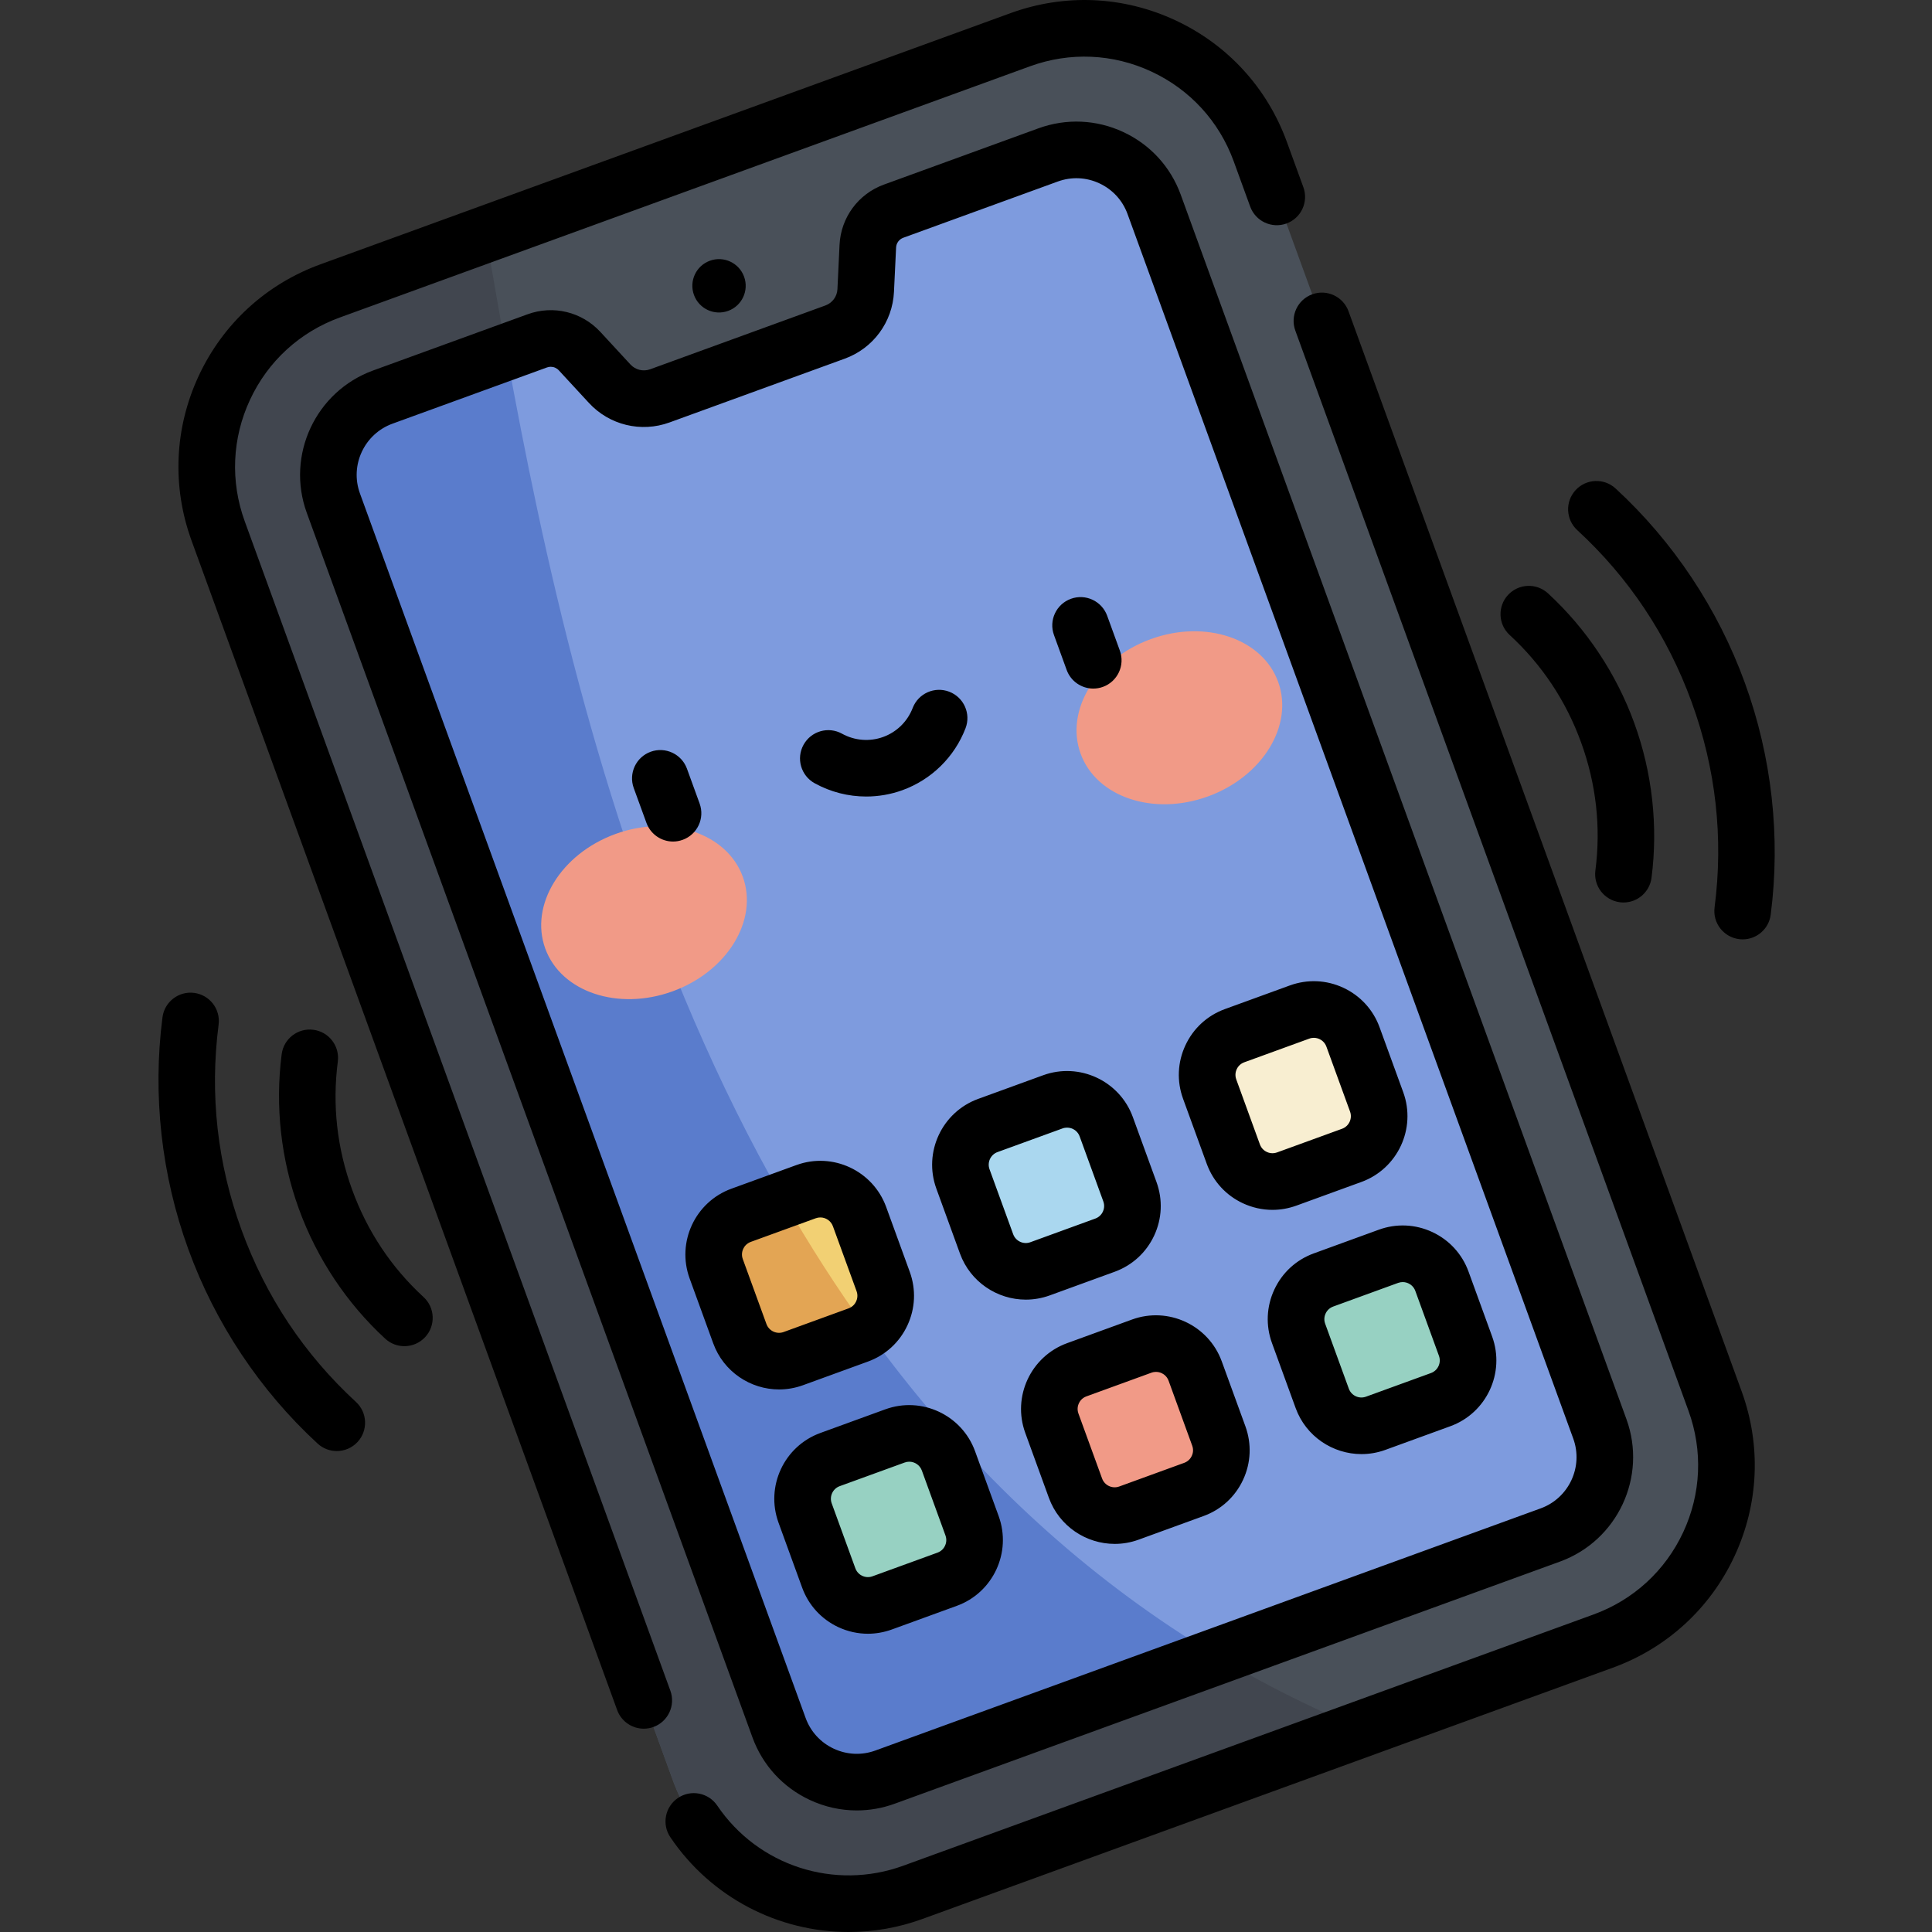 <?xml version="1.0" encoding="UTF-8" standalone="no"?>
<!DOCTYPE svg PUBLIC "-//W3C//DTD SVG 1.1//EN" "http://www.w3.org/Graphics/SVG/1.1/DTD/svg11.dtd">
<svg width="100%" height="100%" viewBox="0 0 103 103" version="1.1" xmlns="http://www.w3.org/2000/svg" xmlns:xlink="http://www.w3.org/1999/xlink" xml:space="preserve" xmlns:serif="http://www.serif.com/" style="fill-rule:evenodd;clip-rule:evenodd;stroke-linejoin:round;stroke-miterlimit:2;">
    <rect x="0" y="0" width="103" height="103" fill="#333333" stroke="none"/>
    <g>
        <path d="M85.468,87.491L48.67,100.885C43.489,102.771 37.76,100.1 35.874,94.918L11.629,28.306C9.744,23.125 12.415,17.397 17.596,15.511L54.395,2.117C59.576,0.231 65.305,2.902 67.19,8.084L91.435,74.696C93.32,79.877 90.649,85.606 85.468,87.491Z" style="fill:rgb(73,80,89);fill-rule:nonzero;"/>
        <path d="M48.67,100.884L72.598,92.176C36.966,77.374 29.737,34.776 25.895,12.49L17.596,15.511C12.415,17.397 9.744,23.125 11.629,28.306L35.874,94.918C37.76,100.099 43.489,102.77 48.67,100.884Z" style="fill:rgb(65,70,79);fill-rule:nonzero;"/>
        <path d="M55.877,8.26L47.642,11.258C46.848,11.546 46.306,12.283 46.266,13.126L46.154,15.487C46.106,16.487 45.463,17.361 44.522,17.703L35.178,21.104C34.237,21.447 33.183,21.191 32.504,20.455L30.9,18.719C30.327,18.099 29.438,17.883 28.645,18.172L20.41,21.17C18.12,22.002 16.94,24.534 17.773,26.824L41.533,92.105C42.367,94.394 44.899,95.575 47.189,94.742L82.655,81.833C84.945,80.999 86.125,78.467 85.292,76.177L61.532,10.897C60.698,8.607 58.167,7.427 55.877,8.26Z" style="fill:rgb(126,155,222);fill-rule:nonzero;"/>
        <path d="M47.187,94.742L64.885,88.3C38.624,72.6 30.863,40.061 26.997,18.771L20.409,21.17C18.12,22.002 16.938,24.534 17.772,26.824L41.532,92.105C42.365,94.394 44.897,95.575 47.187,94.742Z" style="fill:rgb(90,124,204);fill-rule:nonzero;"/>
        <path d="M45.756,71.171L42.292,72.431C41.139,72.852 39.864,72.257 39.443,71.103L38.183,67.639C37.763,66.486 38.358,65.21 39.512,64.791L42.975,63.53C44.128,63.11 45.404,63.705 45.823,64.858L47.085,68.322C47.504,69.476 46.909,70.751 45.756,71.171Z" style="fill:rgb(242,208,115);fill-rule:nonzero;"/>
        <path d="M46.24,70.922C44.62,68.677 43.133,66.351 41.768,63.97L39.512,64.791C38.358,65.21 37.763,66.486 38.183,67.639L39.443,71.103C39.864,72.257 41.139,72.852 42.292,72.431L45.756,71.171C45.931,71.107 46.092,71.022 46.24,70.922Z" style="fill:rgb(227,165,84);fill-rule:nonzero;"/>
        <path d="M58.91,66.384L55.447,67.644C54.293,68.064 53.018,67.469 52.597,66.315L51.337,62.852C50.917,61.699 51.512,60.423 52.666,60.003L56.129,58.742C57.282,58.323 58.558,58.917 58.978,60.071L60.239,63.534C60.658,64.688 60.063,65.963 58.91,66.384Z" style="fill:rgb(170,215,239);fill-rule:nonzero;"/>
        <path d="M72.065,61.596L68.601,62.856C67.447,63.276 66.172,62.681 65.752,61.528L64.492,58.064C64.071,56.91 64.666,55.635 65.82,55.215L69.284,53.954C70.437,53.535 71.713,54.129 72.132,55.283L73.393,58.747C73.813,59.9 73.218,61.176 72.065,61.596Z" style="fill:rgb(248,238,209);fill-rule:nonzero;"/>
        <path d="M50.496,84.194L47.032,85.454C45.878,85.874 44.603,85.28 44.183,84.126L42.923,80.662C42.502,79.509 43.097,78.233 44.251,77.814L47.715,76.553C48.868,76.133 50.144,76.728 50.563,77.881L51.824,81.345C52.244,82.499 51.649,83.774 50.496,84.194Z" style="fill:rgb(151,209,194);fill-rule:nonzero;"/>
        <path d="M63.65,79.406L60.186,80.667C59.033,81.086 57.757,80.492 57.337,79.338L56.077,75.875C55.657,74.721 56.252,73.446 57.405,73.025L60.869,71.765C62.022,71.345 63.298,71.94 63.717,73.094L64.978,76.557C65.398,77.711 64.803,78.986 63.65,79.406Z" style="fill:rgb(241,154,135);fill-rule:nonzero;"/>
        <path d="M76.804,74.618L73.341,75.879C72.187,76.298 70.912,75.704 70.491,74.551L69.231,71.087C68.811,69.933 69.406,68.658 70.56,68.238L74.023,66.977C75.176,66.557 76.452,67.152 76.872,68.306L78.133,71.769C78.552,72.923 77.957,74.198 76.804,74.618Z" style="fill:rgb(151,209,194);fill-rule:nonzero;"/>
        <path d="M39.6,46.74C38.757,44.424 35.717,43.404 32.809,44.463C29.901,45.522 28.226,48.256 29.07,50.572C29.912,52.888 32.953,53.907 35.861,52.849C38.769,51.791 40.443,49.055 39.6,46.74Z" style="fill:rgb(241,154,135);fill-rule:nonzero;"/>
        <path d="M57.611,40.182C58.454,42.498 61.494,43.517 64.402,42.459C67.31,41.401 68.985,38.665 68.141,36.349C67.299,34.033 64.258,33.014 61.35,34.073C58.442,35.131 56.768,37.866 57.611,40.182Z" style="fill:rgb(241,154,135);fill-rule:nonzero;"/>
        <path d="M65.135,72.578C64.431,70.644 62.285,69.644 60.352,70.347L56.889,71.608C54.956,72.312 53.955,74.457 54.659,76.39L55.919,79.854C56.47,81.368 57.905,82.309 59.43,82.309C59.852,82.309 60.282,82.237 60.702,82.084L64.166,80.823C65.103,80.483 65.85,79.798 66.271,78.894C66.693,77.991 66.736,76.977 66.396,76.041L65.135,72.578ZM63.536,77.619C63.49,77.719 63.375,77.9 63.134,77.988L63.133,77.988L59.67,79.249C59.3,79.384 58.89,79.193 58.755,78.822L57.494,75.359C57.406,75.117 57.471,74.913 57.518,74.812C57.564,74.713 57.679,74.531 57.921,74.444L61.384,73.183C61.471,73.151 61.554,73.139 61.628,73.139C61.76,73.139 61.866,73.176 61.93,73.206C62.031,73.253 62.212,73.367 62.3,73.609L63.56,77.073C63.649,77.314 63.584,77.519 63.536,77.619ZM73.507,65.559L70.043,66.821C69.106,67.161 68.359,67.846 67.938,68.75C67.516,69.653 67.472,70.666 67.813,71.603L69.074,75.067C69.624,76.581 71.059,77.522 72.584,77.522C73.006,77.522 73.436,77.45 73.857,77.297L77.32,76.036C79.254,75.333 80.254,73.187 79.55,71.253L78.29,67.789C77.949,66.854 77.263,66.105 76.36,65.684C75.457,65.263 74.443,65.218 73.507,65.559ZM75.454,68.821L76.715,72.285C76.849,72.655 76.658,73.066 76.288,73.201L72.824,74.461C72.454,74.596 72.044,74.405 71.909,74.034L70.648,70.571C70.56,70.329 70.625,70.125 70.673,70.024C70.719,69.925 70.834,69.744 71.075,69.656L74.539,68.394C74.626,68.363 74.708,68.351 74.782,68.351C74.914,68.351 75.021,68.389 75.085,68.419C75.185,68.465 75.366,68.58 75.454,68.821ZM84.291,39.577C85.097,41.793 85.354,44.092 85.054,46.412C84.947,47.238 85.531,47.994 86.357,48.101C86.423,48.11 86.488,48.114 86.553,48.114C87.3,48.114 87.948,47.559 88.047,46.798C88.404,44.035 88.086,41.181 87.127,38.546C86.167,35.91 84.577,33.52 82.527,31.632C81.914,31.068 80.96,31.108 80.395,31.72C79.831,32.334 79.87,33.288 80.483,33.852C82.204,35.436 83.485,37.362 84.291,39.577ZM51.982,77.365C51.278,75.432 49.131,74.431 47.198,75.135L43.735,76.396C41.802,77.099 40.801,79.244 41.505,81.178L42.765,84.641C43.106,85.578 43.792,86.326 44.695,86.748C45.197,86.982 45.732,87.099 46.269,87.099C46.7,87.099 47.131,87.023 47.548,86.872L51.011,85.611C52.945,84.908 53.945,82.763 53.242,80.829L51.982,77.365ZM50.382,82.407C50.336,82.507 50.221,82.688 49.979,82.776L46.516,84.036C46.274,84.125 46.07,84.059 45.97,84.013C45.87,83.967 45.689,83.852 45.601,83.61L44.34,80.147C44.206,79.776 44.397,79.365 44.767,79.231L48.23,77.971C48.311,77.941 48.393,77.927 48.474,77.927C48.766,77.927 49.04,78.107 49.146,78.397L50.406,81.861C50.494,82.103 50.429,82.307 50.382,82.407ZM18.773,63.424C17.966,61.209 17.71,58.91 18.01,56.59C18.116,55.764 17.533,55.007 16.706,54.9C15.879,54.794 15.124,55.377 15.017,56.203C14.66,58.967 14.978,61.821 15.937,64.457C16.897,67.092 18.487,69.482 20.538,71.37C20.827,71.637 21.194,71.768 21.559,71.768C21.966,71.768 22.372,71.605 22.669,71.282C23.234,70.669 23.194,69.714 22.581,69.15C20.86,67.566 19.579,65.639 18.773,63.424ZM35.739,90.136L13.047,27.79C12.272,25.663 12.373,23.362 13.33,21.31C14.286,19.258 15.984,17.702 18.112,16.928L54.91,3.535C57.038,2.76 59.339,2.86 61.39,3.818C63.441,4.774 64.998,6.472 65.772,8.599L66.651,11.014C66.936,11.797 67.801,12.2 68.585,11.916C69.368,11.631 69.771,10.765 69.486,9.982L68.607,7.568C67.558,4.683 65.447,2.38 62.665,1.083C59.883,-0.215 56.763,-0.35 53.878,0.699L17.08,14.093C14.195,15.143 11.892,17.253 10.595,20.035C9.298,22.817 9.162,25.938 10.212,28.822L32.903,91.169C33.126,91.781 33.705,92.161 34.321,92.161C34.492,92.161 34.667,92.132 34.837,92.07C35.62,91.785 36.024,90.919 35.739,90.136ZM12.876,65.57C11.585,62.023 11.174,58.34 11.655,54.624C11.761,53.798 11.178,53.041 10.352,52.934C9.524,52.827 8.769,53.411 8.662,54.237C8.127,58.378 8.604,62.653 10.041,66.603C11.478,70.552 13.862,74.133 16.933,76.961C17.223,77.228 17.589,77.359 17.954,77.359C18.362,77.359 18.767,77.196 19.065,76.873C19.629,76.26 19.59,75.305 18.977,74.741C16.22,72.203 14.168,69.118 12.876,65.57ZM93.022,36.4C91.585,32.451 89.202,28.869 86.131,26.042C85.518,25.477 84.563,25.517 83.999,26.13C83.434,26.743 83.474,27.697 84.087,28.262C86.843,30.799 88.896,33.885 90.187,37.432C91.478,40.978 91.889,44.662 91.409,48.378C91.302,49.205 91.885,49.961 92.712,50.067C92.778,50.076 92.842,50.08 92.908,50.08C93.654,50.08 94.303,49.525 94.401,48.765C94.937,44.624 94.46,40.347 93.022,36.4ZM33.611,19.432L32.007,17.695C31.02,16.626 29.497,16.256 28.129,16.754L19.893,19.751C16.825,20.868 15.238,24.273 16.355,27.34L40.114,92.621C40.655,94.107 41.742,95.293 43.176,95.961C43.972,96.333 44.822,96.519 45.675,96.519C46.357,96.519 47.043,96.4 47.703,96.159L83.17,83.251C86.238,82.133 87.826,78.729 86.71,75.661L62.949,10.382C62.409,8.895 61.321,7.708 59.888,7.04C58.454,6.371 56.847,6.302 55.36,6.842L47.125,9.84C45.756,10.338 44.827,11.6 44.758,13.055L44.646,15.415C44.627,15.809 44.376,16.15 44.005,16.285L34.661,19.687C34.291,19.821 33.879,19.721 33.611,19.432ZM45.037,19.121C46.554,18.569 47.583,17.171 47.66,15.559L47.773,13.198C47.784,12.961 47.935,12.756 48.157,12.675L56.392,9.678C57.121,9.413 57.909,9.446 58.612,9.775C59.315,10.103 59.849,10.684 60.113,11.413L83.874,76.694C84.421,78.198 83.643,79.868 82.138,80.415L46.671,93.324C45.943,93.59 45.154,93.555 44.451,93.227C43.748,92.9 43.215,92.318 42.95,91.589L19.19,26.308C18.642,24.804 19.421,23.135 20.925,22.587L29.16,19.59C29.226,19.566 29.294,19.554 29.361,19.554C29.522,19.554 29.677,19.62 29.791,19.742L31.395,21.479C32.489,22.665 34.177,23.074 35.693,22.522L45.037,19.121ZM38.82,16.574C39.558,16.305 39.938,15.489 39.669,14.751C39.401,14.013 38.585,13.632 37.847,13.9C37.108,14.169 36.728,14.986 36.997,15.724C37.265,16.462 38.081,16.843 38.82,16.574ZM33.786,42.012L34.464,43.871C34.687,44.483 35.265,44.865 35.882,44.865C36.053,44.865 36.227,44.835 36.397,44.773C37.181,44.488 37.584,43.622 37.299,42.839L36.623,40.979C36.337,40.197 35.471,39.794 34.689,40.078C33.906,40.363 33.502,41.228 33.786,42.012ZM71.892,16.592C71.607,15.809 70.741,15.405 69.958,15.691C69.176,15.975 68.772,16.841 69.057,17.625L90.017,75.212C90.791,77.339 90.691,79.641 89.734,81.692C88.777,83.743 87.079,85.299 84.953,86.073L48.153,99.467C44.493,100.799 40.417,99.48 38.238,96.26C37.771,95.57 36.833,95.388 36.143,95.855C35.453,96.322 35.272,97.26 35.739,97.95C37.924,101.18 41.514,103 45.244,103C46.559,103 47.891,102.774 49.186,102.302L85.984,88.909C88.868,87.86 91.172,85.749 92.469,82.967C93.766,80.185 93.902,77.065 92.853,74.18L71.892,16.592ZM43.43,41.756C44.282,42.226 45.229,42.465 46.18,42.465C46.834,42.465 47.491,42.352 48.118,42.124C49.66,41.562 50.884,40.361 51.474,38.828C51.774,38.051 51.387,37.178 50.609,36.878C49.832,36.578 48.959,36.965 48.658,37.743C48.382,38.462 47.809,39.026 47.087,39.288C46.365,39.551 45.565,39.488 44.89,39.115C44.16,38.711 43.242,38.976 42.839,39.706C42.436,40.435 42.701,41.353 43.43,41.756ZM49.919,63.368L51.179,66.832C51.731,68.345 53.165,69.287 54.69,69.287C55.113,69.287 55.543,69.214 55.963,69.062L59.426,67.801C60.362,67.46 61.111,66.775 61.532,65.871C61.953,64.968 61.997,63.955 61.656,63.018L60.395,59.555C59.692,57.621 57.546,56.621 55.613,57.324L52.149,58.585C50.216,59.289 49.216,61.434 49.919,63.368ZM53.181,61.42L56.645,60.16C56.732,60.128 56.814,60.117 56.888,60.117C57.02,60.117 57.126,60.154 57.191,60.183C57.291,60.23 57.471,60.344 57.56,60.587L58.821,64.051C58.909,64.292 58.843,64.496 58.797,64.596C58.75,64.696 58.636,64.877 58.394,64.965L54.931,66.226C54.561,66.361 54.15,66.169 54.015,65.799L52.754,62.336C52.62,61.966 52.811,61.555 53.181,61.42ZM56.867,35.717C57.09,36.33 57.669,36.71 58.285,36.71C58.456,36.71 58.631,36.681 58.801,36.619C59.584,36.334 59.988,35.468 59.702,34.685L59.026,32.826C58.74,32.043 57.875,31.639 57.092,31.924C56.309,32.209 55.905,33.075 56.191,33.858L56.867,35.717ZM36.765,68.156L38.025,71.619C38.576,73.133 40.01,74.075 41.536,74.075C41.958,74.075 42.388,74.002 42.808,73.85L46.272,72.589C47.208,72.248 47.956,71.563 48.377,70.659C48.798,69.756 48.843,68.743 48.502,67.806L47.242,64.342C46.537,62.409 44.391,61.408 42.459,62.112L38.995,63.372C37.061,64.076 36.061,66.222 36.765,68.156ZM39.624,66.578C39.671,66.477 39.786,66.296 40.027,66.208L43.491,64.948C43.571,64.919 43.653,64.905 43.734,64.905C44.026,64.905 44.3,65.085 44.405,65.375L45.667,68.838C45.755,69.08 45.689,69.284 45.642,69.384C45.596,69.484 45.481,69.665 45.239,69.753L41.776,71.014C41.407,71.149 40.996,70.957 40.861,70.587L39.6,67.124C39.512,66.882 39.577,66.678 39.624,66.578ZM64.334,62.043C64.674,62.98 65.359,63.728 66.263,64.15C66.765,64.383 67.301,64.501 67.838,64.501C68.269,64.501 68.7,64.425 69.117,64.274L72.58,63.013L72.581,63.013C74.513,62.309 75.514,60.164 74.811,58.231L73.549,54.767C73.208,53.83 72.523,53.083 71.62,52.661C70.717,52.24 69.704,52.196 68.767,52.536L65.303,53.797C64.366,54.138 63.619,54.823 63.198,55.727C62.776,56.63 62.732,57.644 63.073,58.58L64.334,62.043ZM65.932,57.002C65.979,56.902 66.094,56.721 66.336,56.633L69.799,55.373C69.886,55.34 69.968,55.329 70.042,55.329C70.174,55.329 70.28,55.366 70.345,55.396C70.445,55.443 70.626,55.557 70.714,55.799L71.975,59.262C72.11,59.633 71.918,60.043 71.548,60.178L68.085,61.438C67.842,61.526 67.638,61.461 67.539,61.415C67.439,61.368 67.257,61.254 67.169,61.012L65.909,57.548C65.821,57.306 65.886,57.102 65.932,57.002Z" style="fill-rule:nonzero;"/>
    </g>
</svg>
